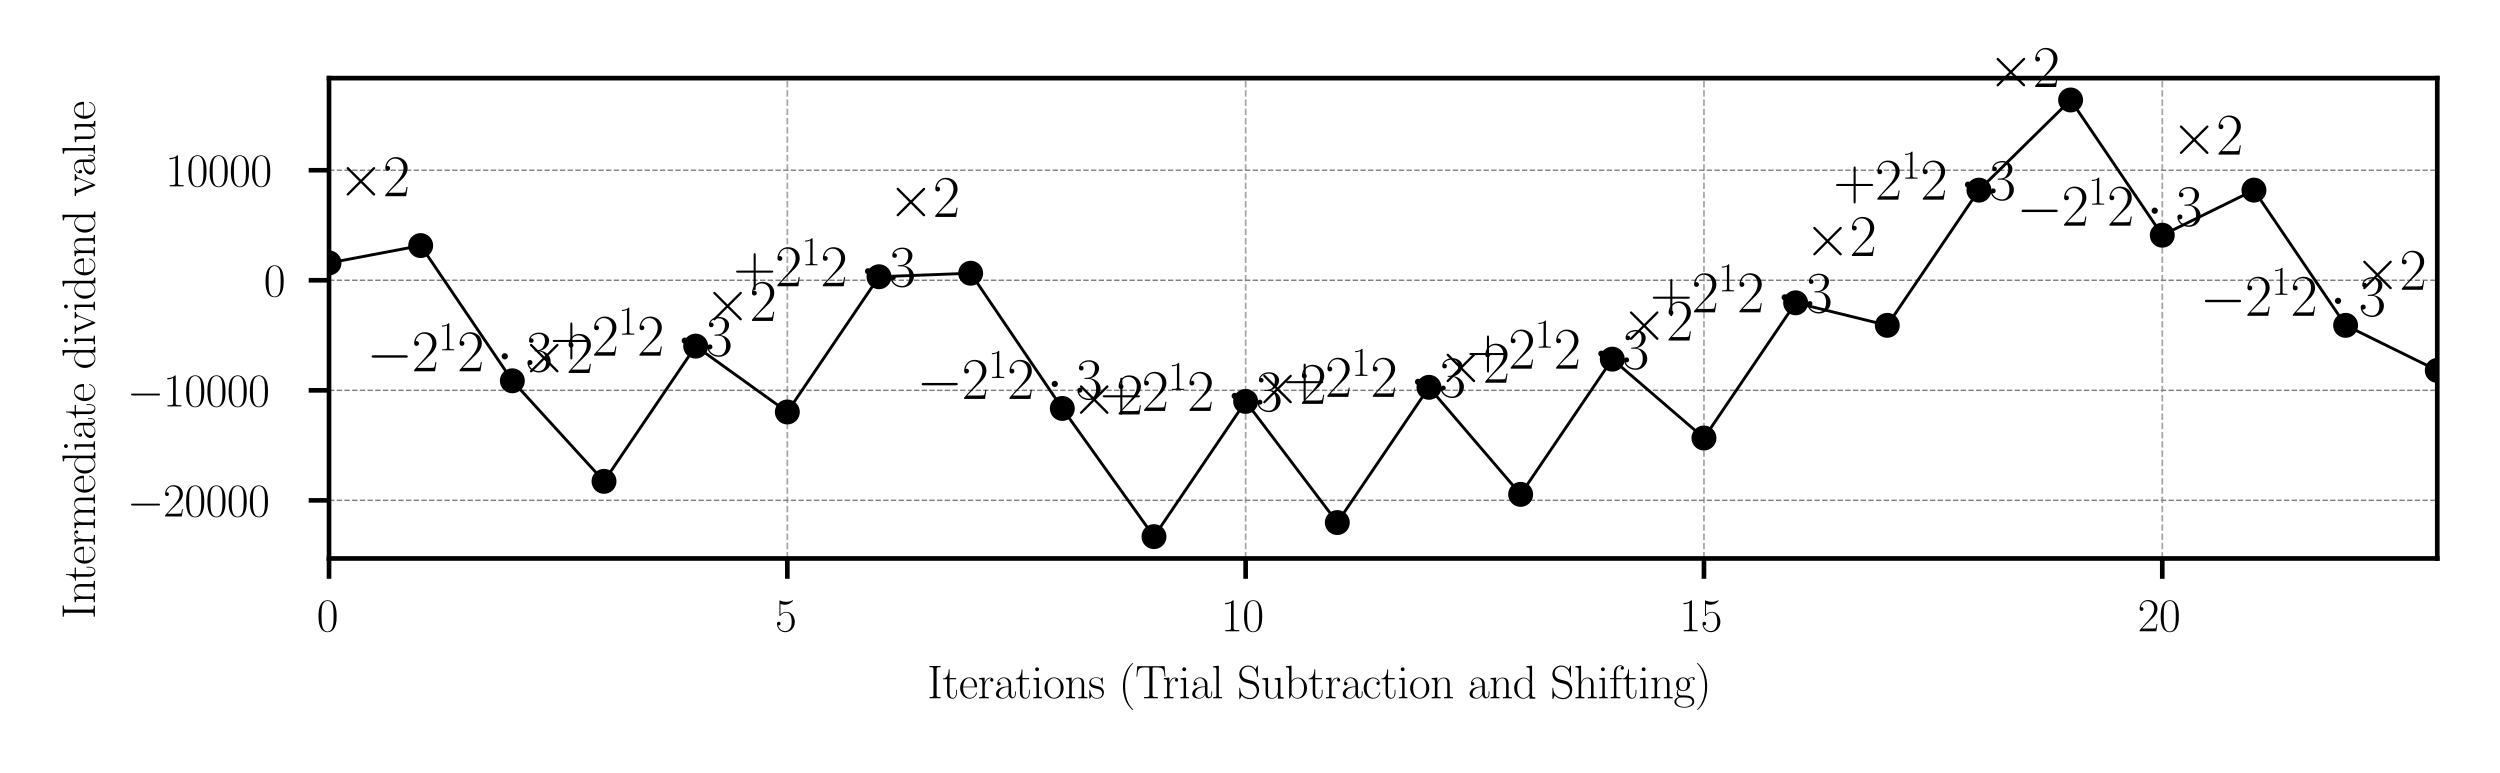 <?xml version="1.0" encoding="utf-8" standalone="no"?>
<!DOCTYPE svg PUBLIC "-//W3C//DTD SVG 1.1//EN"
  "http://www.w3.org/Graphics/SVG/1.1/DTD/svg11.dtd">
<svg xmlns:xlink="http://www.w3.org/1999/xlink" width="430.386pt" height="132.997pt" viewBox="0 0 430.386 132.997" xmlns="http://www.w3.org/2000/svg" version="1.1">
 <defs>
  <style type="text/css">*{stroke-linejoin: round; stroke-linecap: butt}</style>
 </defs>
 <g id="figure_1">
  <g id="patch_1">
   <path d="M 0 132.997 
L 430.386 132.997 
L 430.386 0 
L 0 0 
z
" style="fill: #ffffff"/>
  </g>
  <g id="axes_1">
   <g id="patch_2">
    <path d="M 56.642 96.142 
L 419.586 96.142 
L 419.586 13.454 
L 56.642 13.454 
z
" style="fill: #ffffff"/>
   </g>
   <g id="matplotlib.axis_1">
    <g id="xtick_1">
     <g id="line2d_1">
      <path d="M 56.642 96.142 
L 56.642 13.454 
" clip-path="url(#p9c5fdd9221)" style="fill: none; stroke-dasharray: 1.11,0.48; stroke-dashoffset: 0; stroke: #a5a5a5; stroke-width: 0.3"/>
     </g>
     <g id="line2d_2">
      <defs>
       <path id="m833bd21864" d="M 0 0 
L 0 3.5 
" style="stroke: #000000; stroke-width: 0.8"/>
      </defs>
      <g>
       <use xlink:href="#m833bd21864" x="56.642" y="96.142" style="stroke: #000000; stroke-width: 0.8"/>
      </g>
     </g>
     <g id="text_1">
      <!-- $\mathdefault{0}$ -->
      <g transform="translate(54.525 108.677) scale(0.08 -0.08)">
       <defs>
        <path id="CMR17-30" d="M 2688 2025 
C 2688 2416 2682 3080 2413 3591 
C 2176 4039 1798 4198 1466 4198 
C 1158 4198 768 4058 525 3597 
C 269 3118 243 2524 243 2025 
C 243 1661 250 1106 448 619 
C 723 -39 1216 -128 1466 -128 
C 1760 -128 2208 -7 2470 600 
C 2662 1042 2688 1559 2688 2025 
z
M 1466 -26 
C 1056 -26 813 325 723 812 
C 653 1188 653 1738 653 2096 
C 653 2588 653 2997 736 3387 
C 858 3929 1216 4096 1466 4096 
C 1728 4096 2067 3923 2189 3400 
C 2272 3036 2278 2607 2278 2096 
C 2278 1680 2278 1169 2202 792 
C 2067 95 1690 -26 1466 -26 
z
" transform="scale(0.016)"/>
       </defs>
       <use xlink:href="#CMR17-30" transform="scale(0.996)"/>
      </g>
     </g>
    </g>
    <g id="xtick_2">
     <g id="line2d_3">
      <path d="M 135.543 96.142 
L 135.543 13.454 
" clip-path="url(#p9c5fdd9221)" style="fill: none; stroke-dasharray: 1.11,0.48; stroke-dashoffset: 0; stroke: #a5a5a5; stroke-width: 0.3"/>
     </g>
     <g id="line2d_4">
      <g>
       <use xlink:href="#m833bd21864" x="135.543" y="96.142" style="stroke: #000000; stroke-width: 0.8"/>
      </g>
     </g>
     <g id="text_2">
      <!-- $\mathdefault{5}$ -->
      <g transform="translate(133.426 108.677) scale(0.08 -0.08)">
       <defs>
        <path id="CMR17-35" d="M 730 3692 
C 794 3666 1056 3584 1325 3584 
C 1920 3584 2246 3911 2432 4100 
C 2432 4157 2432 4192 2394 4192 
C 2387 4192 2374 4192 2323 4163 
C 2099 4058 1837 3973 1517 3973 
C 1325 3973 1037 3999 723 4139 
C 653 4171 640 4171 634 4171 
C 602 4171 595 4164 595 4037 
L 595 2203 
C 595 2089 595 2057 659 2057 
C 691 2057 704 2070 736 2114 
C 941 2401 1222 2522 1542 2522 
C 1766 2522 2246 2382 2246 1289 
C 2246 1085 2246 715 2054 421 
C 1894 159 1645 25 1370 25 
C 947 25 518 320 403 814 
C 429 807 480 795 506 795 
C 589 795 749 840 749 1038 
C 749 1210 627 1280 506 1280 
C 358 1280 262 1190 262 1011 
C 262 454 704 -128 1382 -128 
C 2042 -128 2669 440 2669 1264 
C 2669 2030 2170 2624 1549 2624 
C 1222 2624 947 2503 730 2274 
L 730 3692 
z
" transform="scale(0.016)"/>
       </defs>
       <use xlink:href="#CMR17-35" transform="scale(0.996)"/>
      </g>
     </g>
    </g>
    <g id="xtick_3">
     <g id="line2d_5">
      <path d="M 214.444 96.142 
L 214.444 13.454 
" clip-path="url(#p9c5fdd9221)" style="fill: none; stroke-dasharray: 1.11,0.48; stroke-dashoffset: 0; stroke: #a5a5a5; stroke-width: 0.3"/>
     </g>
     <g id="line2d_6">
      <g>
       <use xlink:href="#m833bd21864" x="214.444" y="96.142" style="stroke: #000000; stroke-width: 0.8"/>
      </g>
     </g>
     <g id="text_3">
      <!-- $\mathdefault{10}$ -->
      <g transform="translate(210.21 108.677) scale(0.08 -0.08)">
       <defs>
        <path id="CMR17-31" d="M 1702 4058 
C 1702 4192 1696 4192 1606 4192 
C 1357 3916 979 3827 621 3827 
C 602 3827 570 3827 563 3808 
C 557 3795 557 3782 557 3648 
C 755 3648 1088 3686 1344 3839 
L 1344 461 
C 1344 236 1331 160 781 160 
L 589 160 
L 589 0 
C 896 0 1216 0 1523 0 
C 1830 0 2150 0 2458 0 
L 2458 160 
L 2266 160 
C 1715 160 1702 230 1702 458 
L 1702 4058 
z
" transform="scale(0.016)"/>
       </defs>
       <use xlink:href="#CMR17-31" transform="scale(0.996)"/>
       <use xlink:href="#CMR17-30" transform="translate(45.69 0) scale(0.996)"/>
      </g>
     </g>
    </g>
    <g id="xtick_4">
     <g id="line2d_7">
      <path d="M 293.345 96.142 
L 293.345 13.454 
" clip-path="url(#p9c5fdd9221)" style="fill: none; stroke-dasharray: 1.11,0.48; stroke-dashoffset: 0; stroke: #a5a5a5; stroke-width: 0.3"/>
     </g>
     <g id="line2d_8">
      <g>
       <use xlink:href="#m833bd21864" x="293.345" y="96.142" style="stroke: #000000; stroke-width: 0.8"/>
      </g>
     </g>
     <g id="text_4">
      <!-- $\mathdefault{15}$ -->
      <g transform="translate(289.11 108.677) scale(0.08 -0.08)">
       <use xlink:href="#CMR17-31" transform="scale(0.996)"/>
       <use xlink:href="#CMR17-35" transform="translate(45.69 0) scale(0.996)"/>
      </g>
     </g>
    </g>
    <g id="xtick_5">
     <g id="line2d_9">
      <path d="M 372.246 96.142 
L 372.246 13.454 
" clip-path="url(#p9c5fdd9221)" style="fill: none; stroke-dasharray: 1.11,0.48; stroke-dashoffset: 0; stroke: #a5a5a5; stroke-width: 0.3"/>
     </g>
     <g id="line2d_10">
      <g>
       <use xlink:href="#m833bd21864" x="372.246" y="96.142" style="stroke: #000000; stroke-width: 0.8"/>
      </g>
     </g>
     <g id="text_5">
      <!-- $\mathdefault{20}$ -->
      <g transform="translate(368.011 108.677) scale(0.08 -0.08)">
       <defs>
        <path id="CMR17-32" d="M 2669 989 
L 2554 989 
C 2490 536 2438 459 2413 420 
C 2381 369 1920 369 1830 369 
L 602 369 
C 832 619 1280 1072 1824 1597 
C 2214 1967 2669 2402 2669 3035 
C 2669 3790 2067 4224 1395 4224 
C 691 4224 262 3604 262 3030 
C 262 2780 448 2748 525 2748 
C 589 2748 781 2787 781 3010 
C 781 3207 614 3264 525 3264 
C 486 3264 448 3258 422 3245 
C 544 3790 915 4058 1306 4058 
C 1862 4058 2227 3617 2227 3035 
C 2227 2479 1901 2000 1536 1584 
L 262 146 
L 262 0 
L 2515 0 
L 2669 989 
z
" transform="scale(0.016)"/>
       </defs>
       <use xlink:href="#CMR17-32" transform="scale(0.996)"/>
       <use xlink:href="#CMR17-30" transform="translate(45.69 0) scale(0.996)"/>
      </g>
     </g>
    </g>
    <g id="text_6">
     <!-- Iterations (Trial Subtraction and Shifting) -->
     <g transform="translate(159.634 120.204) scale(0.08 -0.08)">
      <defs>
       <path id="CMR17-49" d="M 1261 3905 
C 1261 4192 1338 4192 1798 4192 
L 1798 4352 
C 1594 4352 1267 4352 1050 4352 
C 832 4352 506 4352 301 4352 
L 301 4192 
C 762 4192 838 4192 838 3905 
L 838 447 
C 838 160 762 160 301 160 
L 301 0 
C 506 0 832 0 1050 0 
C 1267 0 1594 0 1798 0 
L 1798 160 
C 1338 160 1261 160 1261 447 
L 1261 3905 
z
" transform="scale(0.016)"/>
       <path id="CMR17-74" d="M 966 2560 
L 1862 2560 
L 1862 2725 
L 966 2725 
L 966 3904 
L 851 3904 
C 838 3245 614 2668 70 2668 
L 70 2560 
L 627 2560 
L 627 771 
C 627 650 627 -64 1370 -64 
C 1747 -64 1965 306 1965 777 
L 1965 1140 
L 1850 1140 
L 1850 783 
C 1850 344 1677 51 1408 51 
C 1222 51 966 178 966 758 
L 966 2560 
z
" transform="scale(0.016)"/>
       <path id="CMR17-65" d="M 2438 1472 
C 2464 1498 2464 1511 2464 1576 
C 2464 2238 2118 2816 1389 2816 
C 710 2816 173 2169 173 1383 
C 173 551 781 -64 1459 -64 
C 2176 -64 2458 607 2458 740 
C 2458 784 2419 784 2406 784 
C 2362 784 2355 771 2330 696 
C 2189 265 1837 51 1504 51 
C 1229 51 954 203 781 480 
C 582 803 582 1176 582 1472 
L 2438 1472 
z
M 589 1568 
C 634 2505 1126 2714 1382 2714 
C 1818 2714 2112 2297 2118 1568 
L 589 1568 
z
" transform="scale(0.016)"/>
       <path id="CMR17-72" d="M 960 1497 
C 960 2112 1222 2688 1702 2688 
C 1747 2688 1792 2682 1837 2662 
C 1837 2662 1696 2617 1696 2452 
C 1696 2298 1818 2234 1914 2234 
C 1990 2234 2131 2279 2131 2458 
C 2131 2663 1926 2790 1709 2790 
C 1222 2790 1011 2317 947 2093 
L 941 2093 
L 941 2790 
L 198 2720 
L 198 2554 
C 576 2554 634 2515 634 2208 
L 634 428 
C 634 184 608 153 198 153 
L 198 -13 
C 352 0 646 0 813 0 
C 998 0 1325 0 1498 -13 
L 1498 153 
C 1037 153 960 153 960 440 
L 960 1497 
z
" transform="scale(0.016)"/>
       <path id="CMR17-61" d="M 2304 1653 
C 2304 2072 2304 2294 2035 2543 
C 1798 2752 1523 2816 1306 2816 
C 800 2816 435 2407 435 1971 
C 435 1728 627 1728 666 1728 
C 749 1728 896 1778 896 1954 
C 896 2112 774 2181 666 2181 
C 640 2181 608 2174 589 2168 
C 723 2592 1069 2714 1293 2714 
C 1613 2714 1965 2429 1965 1885 
L 1965 1600 
C 1587 1600 1133 1549 774 1357 
C 371 1133 256 813 256 570 
C 256 77 832 -64 1171 -64 
C 1523 -64 1850 139 1990 511 
C 2003 233 2182 -18 2464 -18 
C 2598 -18 2938 70 2938 567 
L 2938 920 
L 2822 920 
L 2822 562 
C 2822 178 2650 128 2566 128 
C 2304 128 2304 458 2304 738 
L 2304 1653 
z
M 1965 870 
C 1965 317 1568 38 1216 38 
C 896 38 646 275 646 570 
C 646 761 730 1100 1101 1305 
C 1408 1478 1760 1504 1965 1504 
L 1965 870 
z
" transform="scale(0.016)"/>
       <path id="CMR17-69" d="M 992 3909 
C 992 4049 877 4170 730 4170 
C 589 4170 467 4056 467 3909 
C 467 3769 582 3648 730 3648 
C 870 3648 992 3763 992 3909 
z
M 243 2706 
L 243 2541 
C 602 2541 653 2502 653 2197 
L 653 427 
C 653 184 627 153 218 153 
L 218 -13 
C 371 0 646 0 806 0 
C 960 0 1222 0 1370 -13 
L 1370 153 
C 992 153 979 191 979 420 
L 979 2776 
L 243 2706 
z
" transform="scale(0.016)"/>
       <path id="CMR17-6f" d="M 2758 1356 
C 2758 2176 2163 2816 1466 2816 
C 768 2816 173 2176 173 1356 
C 173 551 768 -64 1466 -64 
C 2163 -64 2758 551 2758 1356 
z
M 1466 51 
C 1165 51 909 230 762 480 
C 602 767 582 1126 582 1408 
C 582 1677 595 2010 762 2298 
C 890 2509 1139 2714 1466 2714 
C 1754 2714 1997 2554 2150 2330 
C 2349 2029 2349 1607 2349 1408 
C 2349 1158 2336 775 2163 467 
C 1984 173 1709 51 1466 51 
z
" transform="scale(0.016)"/>
       <path id="CMR17-6e" d="M 2656 1933 
C 2656 2259 2592 2790 1837 2790 
C 1331 2790 1069 2400 973 2144 
L 966 2144 
L 966 2790 
L 211 2720 
L 211 2554 
C 589 2554 646 2515 646 2208 
L 646 428 
C 646 184 621 153 211 153 
L 211 -13 
C 365 0 646 0 813 0 
C 979 0 1267 0 1421 -13 
L 1421 153 
C 1011 153 986 178 986 428 
L 986 1658 
C 986 2247 1344 2688 1792 2688 
C 2266 2688 2317 2266 2317 1958 
L 2317 428 
C 2317 184 2291 153 1882 153 
L 1882 -13 
C 2035 0 2317 0 2483 0 
C 2650 0 2938 0 3091 -13 
L 3091 153 
C 2682 153 2656 178 2656 428 
L 2656 1933 
z
" transform="scale(0.016)"/>
       <path id="CMR17-73" d="M 1978 2697 
C 1978 2813 1971 2819 1933 2819 
C 1907 2819 1901 2813 1824 2717 
C 1805 2691 1747 2626 1728 2601 
C 1523 2819 1235 2819 1126 2819 
C 416 2819 160 2447 160 2076 
C 160 1498 813 1365 998 1325 
C 1402 1243 1542 1217 1677 1101 
C 1760 1025 1901 884 1901 654 
C 1901 384 1747 38 1158 38 
C 602 38 403 460 288 1021 
C 269 1110 269 1117 218 1117 
C 166 1117 160 1110 160 983 
L 160 63 
C 160 -51 166 -58 205 -58 
C 237 -58 243 -51 275 0 
C 314 57 410 211 448 276 
C 576 103 800 -64 1158 -64 
C 1792 -64 2131 283 2131 784 
C 2131 1112 1958 1285 1875 1362 
C 1683 1561 1459 1606 1190 1657 
C 838 1735 390 1825 390 2217 
C 390 2383 480 2737 1126 2737 
C 1811 2737 1850 2094 1862 1888 
C 1869 1856 1901 1849 1920 1849 
C 1978 1849 1978 1869 1978 1978 
L 1978 2697 
z
" transform="scale(0.016)"/>
       <path id="CMR17-28" d="M 1958 -1561 
C 1958 -1555 1958 -1542 1939 -1523 
C 1645 -1224 858 -407 858 1581 
C 858 3569 1632 4379 1946 4697 
C 1946 4704 1958 4717 1958 4736 
C 1958 4755 1939 4768 1914 4768 
C 1843 4768 1299 4296 986 3594 
C 666 2887 576 2199 576 1588 
C 576 1128 621 351 1005 -471 
C 1312 -1135 1837 -1600 1914 -1600 
C 1946 -1600 1958 -1587 1958 -1561 
z
" transform="scale(0.016)"/>
       <path id="CMR17-54" d="M 3981 4326 
L 288 4326 
L 179 2918 
L 294 2918 
C 378 3976 467 4160 1453 4160 
C 1568 4160 1754 4160 1805 4154 
C 1926 4135 1926 4058 1926 3912 
L 1926 459 
C 1926 230 1907 160 1376 160 
L 1197 160 
L 1197 0 
C 1504 0 1824 0 2138 0 
C 2451 0 2771 0 3078 0 
L 3078 160 
L 2899 160 
C 2368 160 2349 230 2349 459 
L 2349 3912 
C 2349 4052 2349 4129 2464 4154 
C 2515 4160 2701 4160 2816 4160 
C 3795 4160 3891 3976 3974 2918 
L 4090 2918 
L 3981 4326 
z
" transform="scale(0.016)"/>
       <path id="CMR17-6c" d="M 979 4396 
L 218 4326 
L 218 4160 
C 595 4160 653 4122 653 3817 
L 653 426 
C 653 184 627 153 218 153 
L 218 -13 
C 371 0 653 0 813 0 
C 979 0 1261 0 1414 -13 
L 1414 153 
C 1005 153 979 178 979 426 
L 979 4396 
z
" transform="scale(0.016)"/>
       <path id="CMR17-53" d="M 2803 4290 
C 2803 4404 2797 4411 2758 4411 
C 2720 4411 2707 4385 2682 4328 
L 2490 3907 
C 2246 4257 1875 4416 1472 4416 
C 819 4416 294 3901 294 3253 
C 294 3056 339 2776 557 2510 
C 794 2218 1018 2167 1530 2033 
C 1722 1982 2042 1899 2106 1874 
C 2470 1722 2662 1341 2662 985 
C 2662 527 2336 38 1779 38 
C 1094 38 454 419 410 1311 
C 403 1413 397 1419 352 1419 
C 301 1419 294 1413 294 1285 
L 294 -1 
C 294 -115 301 -122 339 -122 
C 384 -122 397 -90 486 108 
C 493 127 493 140 614 381 
C 934 -39 1472 -128 1779 -128 
C 2477 -128 2970 451 2970 1124 
C 2970 1454 2848 1708 2778 1823 
C 2509 2230 2221 2306 1914 2382 
C 1869 2402 1856 2402 1498 2490 
C 1152 2579 1005 2624 845 2796 
C 666 2992 602 3196 602 3399 
C 602 3812 934 4263 1478 4263 
C 2157 4263 2579 3786 2675 2993 
C 2694 2878 2701 2872 2746 2872 
C 2803 2872 2803 2891 2803 2999 
L 2803 4290 
z
" transform="scale(0.016)"/>
       <path id="CMR17-75" d="M 1882 2693 
L 1882 2528 
C 2259 2528 2317 2489 2317 2186 
L 2317 1032 
C 2317 500 2029 38 1555 38 
C 1030 38 986 348 986 678 
L 986 2763 
L 211 2693 
L 211 2528 
C 467 2528 640 2528 646 2274 
L 646 1058 
C 646 633 646 361 813 183 
C 896 101 1056 -64 1517 -64 
C 2061 -64 2272 377 2323 506 
L 2330 506 
L 2330 -63 
L 3091 -63 
L 3091 128 
C 2714 128 2656 166 2656 473 
L 2656 2763 
L 1882 2693 
z
" transform="scale(0.016)"/>
       <path id="CMR17-62" d="M 960 4396 
L 198 4326 
L 198 4160 
C 576 4160 634 4122 634 3817 
L 634 -13 
L 749 -13 
L 934 441 
C 1120 141 1395 -64 1766 -64 
C 2406 -64 3053 500 3053 1370 
C 3053 2188 2477 2790 1830 2790 
C 1434 2790 1152 2579 960 2330 
L 960 4396 
z
M 973 2004 
C 973 2118 973 2138 1062 2272 
C 1312 2657 1670 2688 1792 2688 
C 1984 2688 2643 2585 2643 1376 
C 2643 108 1888 38 1734 38 
C 1536 38 1248 114 1043 486 
C 973 608 973 621 973 735 
L 973 2004 
z
" transform="scale(0.016)"/>
       <path id="CMR17-63" d="M 2234 2240 
C 2112 2240 1933 2240 1933 2017 
C 1933 1838 2080 1787 2163 1787 
C 2208 1787 2394 1807 2394 2024 
C 2394 2467 1958 2803 1466 2803 
C 787 2803 211 2178 211 1363 
C 211 516 813 -64 1466 -64 
C 2259 -64 2458 677 2458 748 
C 2458 774 2451 793 2406 793 
C 2362 793 2355 787 2330 703 
C 2163 180 1798 51 1523 51 
C 1114 51 621 427 621 1369 
C 621 2338 1094 2688 1472 2688 
C 1722 2688 2093 2573 2234 2240 
z
" transform="scale(0.016)"/>
       <path id="CMR17-64" d="M 1869 4326 
L 1869 4160 
C 2246 4160 2304 4122 2304 3820 
L 2304 2345 
C 2278 2377 2016 2790 1498 2790 
C 845 2790 211 2208 211 1364 
C 211 525 806 -64 1434 -64 
C 1978 -64 2259 337 2291 380 
L 2291 -63 
L 3066 -63 
L 3066 128 
C 2688 128 2630 166 2630 473 
L 2630 4396 
L 1869 4326 
z
M 2291 755 
C 2291 563 2176 390 2029 262 
C 1811 70 1594 38 1472 38 
C 1286 38 621 134 621 1356 
C 621 2612 1363 2688 1530 2688 
C 1824 2688 2061 2522 2208 2291 
C 2291 2157 2291 2138 2291 2023 
L 2291 755 
z
" transform="scale(0.016)"/>
       <path id="CMR17-68" d="M 2656 1933 
C 2656 2259 2592 2790 1837 2790 
C 1312 2790 1056 2368 979 2157 
L 973 2157 
L 973 4396 
L 211 4326 
L 211 4160 
C 589 4160 646 4122 646 3817 
L 646 426 
C 646 184 621 153 211 153 
L 211 -13 
C 365 0 646 0 813 0 
C 979 0 1267 0 1421 -13 
L 1421 153 
C 1011 153 986 178 986 428 
L 986 1658 
C 986 2247 1344 2688 1792 2688 
C 2266 2688 2317 2266 2317 1958 
L 2317 428 
C 2317 184 2291 153 1882 153 
L 1882 -13 
C 2035 0 2317 0 2483 0 
C 2650 0 2938 0 3091 -13 
L 3091 153 
C 2682 153 2656 178 2656 428 
L 2656 1933 
z
" transform="scale(0.016)"/>
       <path id="CMR17-66" d="M 979 2560 
L 1709 2560 
L 1709 2725 
L 966 2725 
L 966 3494 
C 966 4022 1235 4352 1510 4352 
C 1594 4352 1690 4327 1754 4282 
C 1702 4269 1568 4225 1568 4067 
C 1568 3901 1696 3850 1786 3850 
C 1875 3850 2003 3901 2003 4067 
C 2003 4308 1773 4454 1517 4454 
C 1152 4454 653 4156 653 3481 
L 653 2725 
L 141 2725 
L 141 2560 
L 653 2560 
L 653 427 
C 653 184 627 153 218 153 
L 218 -13 
C 371 0 666 0 832 0 
C 1018 0 1344 0 1517 -13 
L 1517 153 
C 1056 153 979 153 979 439 
L 979 2560 
z
" transform="scale(0.016)"/>
       <path id="CMR17-67" d="M 710 1164 
C 832 1068 1043 960 1299 960 
C 1805 960 2240 1357 2240 1888 
C 2240 2054 2189 2310 1997 2509 
C 2176 2692 2438 2752 2586 2752 
C 2611 2752 2650 2752 2682 2734 
C 2656 2728 2598 2703 2598 2605 
C 2598 2527 2656 2471 2739 2471 
C 2835 2471 2886 2533 2886 2614 
C 2886 2731 2790 2854 2586 2854 
C 2330 2854 2106 2738 1926 2580 
C 1734 2753 1504 2816 1299 2816 
C 794 2816 358 2419 358 1888 
C 358 1522 570 1292 634 1228 
C 442 1004 442 743 442 711 
C 442 545 506 302 723 168 
C 390 85 128 -169 128 -486 
C 128 -943 736 -1280 1466 -1280 
C 2170 -1280 2803 -956 2803 -479 
C 2803 384 1856 384 1363 384 
C 1216 384 954 384 922 391 
C 723 423 589 602 589 826 
C 589 883 589 1024 710 1164 
z
M 1299 1068 
C 736 1068 736 1760 736 1889 
C 736 2016 736 2708 1299 2708 
C 1862 2708 1862 2016 1862 1889 
C 1862 1760 1862 1068 1299 1068 
z
M 1466 -1171 
C 826 -1171 384 -835 384 -486 
C 384 -289 493 -105 634 -4 
C 794 104 858 104 1293 104 
C 1818 104 2547 104 2547 -486 
C 2547 -835 2106 -1171 1466 -1171 
z
" transform="scale(0.016)"/>
       <path id="CMR17-29" d="M 1683 1581 
C 1683 2040 1638 2817 1254 3639 
C 947 4303 422 4768 346 4768 
C 326 4768 301 4761 301 4729 
C 301 4717 307 4710 314 4697 
C 621 4378 1402 3568 1402 1584 
C 1402 -407 627 -1217 314 -1537 
C 307 -1549 301 -1556 301 -1568 
C 301 -1600 326 -1600 346 -1600 
C 416 -1600 960 -1128 1274 -426 
C 1594 281 1683 969 1683 1581 
z
" transform="scale(0.016)"/>
      </defs>
      <use xlink:href="#CMR17-49" transform="scale(0.996)"/>
      <use xlink:href="#CMR17-74" transform="translate(32.638 0) scale(0.996)"/>
      <use xlink:href="#CMR17-65" transform="translate(67.919 0) scale(0.996)"/>
      <use xlink:href="#CMR17-72" transform="translate(108.405 0) scale(0.996)"/>
      <use xlink:href="#CMR17-61" transform="translate(143.686 0) scale(0.996)"/>
      <use xlink:href="#CMR17-74" transform="translate(189.376 0) scale(0.996)"/>
      <use xlink:href="#CMR17-69" transform="translate(224.657 0) scale(0.996)"/>
      <use xlink:href="#CMR17-6f" transform="translate(249.528 0) scale(0.996)"/>
      <use xlink:href="#CMR17-6e" transform="translate(295.218 0) scale(0.996)"/>
      <use xlink:href="#CMR17-73" transform="translate(346.114 0) scale(0.996)"/>
      <use xlink:href="#CMR17-28" transform="translate(411.991 0) scale(0.996)"/>
      <use xlink:href="#CMR17-54" transform="translate(447.272 0) scale(0.996)"/>
      <use xlink:href="#CMR17-72" transform="translate(505.974 0) scale(0.996)"/>
      <use xlink:href="#CMR17-69" transform="translate(541.255 0) scale(0.996)"/>
      <use xlink:href="#CMR17-61" transform="translate(566.126 0) scale(0.996)"/>
      <use xlink:href="#CMR17-6c" transform="translate(611.817 0) scale(0.996)"/>
      <use xlink:href="#CMR17-53" transform="translate(666.764 0) scale(0.996)"/>
      <use xlink:href="#CMR17-75" transform="translate(717.659 0) scale(0.996)"/>
      <use xlink:href="#CMR17-62" transform="translate(768.555 0) scale(0.996)"/>
      <use xlink:href="#CMR17-74" transform="translate(819.45 0) scale(0.996)"/>
      <use xlink:href="#CMR17-72" transform="translate(854.731 0) scale(0.996)"/>
      <use xlink:href="#CMR17-61" transform="translate(890.011 0) scale(0.996)"/>
      <use xlink:href="#CMR17-63" transform="translate(935.702 0) scale(0.996)"/>
      <use xlink:href="#CMR17-74" transform="translate(976.188 0) scale(0.996)"/>
      <use xlink:href="#CMR17-69" transform="translate(1011.468 0) scale(0.996)"/>
      <use xlink:href="#CMR17-6f" transform="translate(1036.339 0) scale(0.996)"/>
      <use xlink:href="#CMR17-6e" transform="translate(1082.03 0) scale(0.996)"/>
      <use xlink:href="#CMR17-61" transform="translate(1163.001 0) scale(0.996)"/>
      <use xlink:href="#CMR17-6e" transform="translate(1208.692 0) scale(0.996)"/>
      <use xlink:href="#CMR17-64" transform="translate(1259.587 0) scale(0.996)"/>
      <use xlink:href="#CMR17-53" transform="translate(1340.558 0) scale(0.996)"/>
      <use xlink:href="#CMR17-68" transform="translate(1391.454 0) scale(0.996)"/>
      <use xlink:href="#CMR17-69" transform="translate(1442.349 0) scale(0.996)"/>
      <use xlink:href="#CMR17-66" transform="translate(1467.22 0) scale(0.996)"/>
      <use xlink:href="#CMR17-74" transform="translate(1494.694 0) scale(0.996)"/>
      <use xlink:href="#CMR17-69" transform="translate(1529.974 0) scale(0.996)"/>
      <use xlink:href="#CMR17-6e" transform="translate(1554.846 0) scale(0.996)"/>
      <use xlink:href="#CMR17-67" transform="translate(1605.741 0) scale(0.996)"/>
      <use xlink:href="#CMR17-29" transform="translate(1651.431 0) scale(0.996)"/>
     </g>
    </g>
   </g>
   <g id="matplotlib.axis_2">
    <g id="ytick_1">
     <g id="line2d_11">
      <path d="M 56.642 86.139 
L 419.586 86.139 
" clip-path="url(#p9c5fdd9221)" style="fill: none; stroke-dasharray: 0.925,0.4; stroke-dashoffset: 0; stroke: #808080; stroke-width: 0.25"/>
     </g>
     <g id="line2d_12">
      <defs>
       <path id="mb6a073eeb0" d="M 0 0 
L -3.5 0 
" style="stroke: #000000; stroke-width: 0.8"/>
      </defs>
      <g>
       <use xlink:href="#mb6a073eeb0" x="56.642" y="86.139" style="stroke: #000000; stroke-width: 0.8"/>
      </g>
     </g>
     <g id="text_7">
      <!-- $\mathdefault{−20000}$ -->
      <g transform="translate(21.885 88.907) scale(0.08 -0.08)">
       <defs>
        <path id="CMSY10-0" d="M 4218 1472 
C 4326 1472 4442 1472 4442 1600 
C 4442 1728 4326 1728 4218 1728 
L 755 1728 
C 646 1728 531 1728 531 1600 
C 531 1472 646 1472 755 1472 
L 4218 1472 
z
" transform="scale(0.016)"/>
       </defs>
       <use xlink:href="#CMSY10-0" transform="scale(0.996)"/>
       <use xlink:href="#CMR17-32" transform="translate(77.487 0) scale(0.996)"/>
       <use xlink:href="#CMR17-30" transform="translate(123.178 0) scale(0.996)"/>
       <use xlink:href="#CMR17-30" transform="translate(168.868 0) scale(0.996)"/>
       <use xlink:href="#CMR17-30" transform="translate(214.559 0) scale(0.996)"/>
       <use xlink:href="#CMR17-30" transform="translate(260.249 0) scale(0.996)"/>
      </g>
     </g>
    </g>
    <g id="ytick_2">
     <g id="line2d_13">
      <path d="M 56.642 67.195 
L 419.586 67.195 
" clip-path="url(#p9c5fdd9221)" style="fill: none; stroke-dasharray: 0.925,0.4; stroke-dashoffset: 0; stroke: #808080; stroke-width: 0.25"/>
     </g>
     <g id="line2d_14">
      <g>
       <use xlink:href="#mb6a073eeb0" x="56.642" y="67.195" style="stroke: #000000; stroke-width: 0.8"/>
      </g>
     </g>
     <g id="text_8">
      <!-- $\mathdefault{−10000}$ -->
      <g transform="translate(21.885 69.962) scale(0.08 -0.08)">
       <use xlink:href="#CMSY10-0" transform="scale(0.996)"/>
       <use xlink:href="#CMR17-31" transform="translate(77.487 0) scale(0.996)"/>
       <use xlink:href="#CMR17-30" transform="translate(123.178 0) scale(0.996)"/>
       <use xlink:href="#CMR17-30" transform="translate(168.868 0) scale(0.996)"/>
       <use xlink:href="#CMR17-30" transform="translate(214.559 0) scale(0.996)"/>
       <use xlink:href="#CMR17-30" transform="translate(260.249 0) scale(0.996)"/>
      </g>
     </g>
    </g>
    <g id="ytick_3">
     <g id="line2d_15">
      <path d="M 56.642 48.251 
L 419.586 48.251 
" clip-path="url(#p9c5fdd9221)" style="fill: none; stroke-dasharray: 0.925,0.4; stroke-dashoffset: 0; stroke: #808080; stroke-width: 0.25"/>
     </g>
     <g id="line2d_16">
      <g>
       <use xlink:href="#mb6a073eeb0" x="56.642" y="48.251" style="stroke: #000000; stroke-width: 0.8"/>
      </g>
     </g>
     <g id="text_9">
      <!-- $\mathdefault{0}$ -->
      <g transform="translate(45.408 51.018) scale(0.08 -0.08)">
       <use xlink:href="#CMR17-30" transform="scale(0.996)"/>
      </g>
     </g>
    </g>
    <g id="ytick_4">
     <g id="line2d_17">
      <path d="M 56.642 29.306 
L 419.586 29.306 
" clip-path="url(#p9c5fdd9221)" style="fill: none; stroke-dasharray: 0.925,0.4; stroke-dashoffset: 0; stroke: #808080; stroke-width: 0.25"/>
     </g>
     <g id="line2d_18">
      <g>
       <use xlink:href="#mb6a073eeb0" x="56.642" y="29.306" style="stroke: #000000; stroke-width: 0.8"/>
      </g>
     </g>
     <g id="text_10">
      <!-- $\mathdefault{10000}$ -->
      <g transform="translate(28.471 32.074) scale(0.08 -0.08)">
       <use xlink:href="#CMR17-31" transform="scale(0.996)"/>
       <use xlink:href="#CMR17-30" transform="translate(45.69 0) scale(0.996)"/>
       <use xlink:href="#CMR17-30" transform="translate(91.381 0) scale(0.996)"/>
       <use xlink:href="#CMR17-30" transform="translate(137.071 0) scale(0.996)"/>
       <use xlink:href="#CMR17-30" transform="translate(182.762 0) scale(0.996)"/>
      </g>
     </g>
    </g>
    <g id="text_11">
     <!-- Intermediate dividend value -->
     <g transform="translate(16.335 106.548) rotate(-90) scale(0.08 -0.08)">
      <defs>
       <path id="CMR17-6d" d="M 4326 1933 
C 4326 2252 4269 2790 3507 2790 
C 3072 2790 2771 2496 2656 2151 
L 2650 2151 
C 2573 2676 2195 2790 1837 2790 
C 1331 2790 1069 2400 973 2144 
L 966 2144 
L 966 2790 
L 211 2720 
L 211 2554 
C 589 2554 646 2515 646 2208 
L 646 428 
C 646 184 621 153 211 153 
L 211 -13 
C 365 0 646 0 813 0 
C 979 0 1267 0 1421 -13 
L 1421 153 
C 1011 153 986 178 986 428 
L 986 1658 
C 986 2247 1344 2688 1792 2688 
C 2266 2688 2317 2266 2317 1958 
L 2317 428 
C 2317 184 2291 153 1882 153 
L 1882 -13 
C 2035 0 2317 0 2483 0 
C 2650 0 2938 0 3091 -13 
L 3091 153 
C 2682 153 2656 178 2656 428 
L 2656 1658 
C 2656 2247 3014 2688 3462 2688 
C 3936 2688 3987 2266 3987 1958 
L 3987 428 
C 3987 184 3962 153 3552 153 
L 3552 -13 
C 3706 0 3987 0 4154 0 
C 4320 0 4608 0 4762 -13 
L 4762 153 
C 4352 153 4326 178 4326 428 
L 4326 1933 
z
" transform="scale(0.016)"/>
       <path id="CMR17-76" d="M 2502 2163 
C 2560 2304 2662 2560 3034 2560 
L 3034 2726 
C 2912 2726 2752 2726 2630 2726 
C 2496 2726 2285 2726 2157 2732 
L 2157 2566 
C 2317 2553 2406 2477 2406 2311 
C 2406 2253 2406 2240 2368 2151 
L 1664 377 
L 902 2286 
C 864 2369 864 2381 864 2407 
C 864 2560 1075 2560 1171 2560 
L 1171 2732 
C 1018 2726 736 2726 576 2726 
C 403 2726 205 2726 64 2732 
L 64 2560 
C 307 2560 442 2560 518 2362 
L 1446 44 
C 1485 -51 1491 -64 1549 -64 
C 1606 -64 1613 -51 1651 44 
L 2502 2163 
z
" transform="scale(0.016)"/>
      </defs>
      <use xlink:href="#CMR17-49" transform="scale(0.996)"/>
      <use xlink:href="#CMR17-6e" transform="translate(32.638 0) scale(0.996)"/>
      <use xlink:href="#CMR17-74" transform="translate(80.931 0) scale(0.996)"/>
      <use xlink:href="#CMR17-65" transform="translate(116.212 0) scale(0.996)"/>
      <use xlink:href="#CMR17-72" transform="translate(156.698 0) scale(0.996)"/>
      <use xlink:href="#CMR17-6d" transform="translate(191.979 0) scale(0.996)"/>
      <use xlink:href="#CMR17-65" transform="translate(268.898 0) scale(0.996)"/>
      <use xlink:href="#CMR17-64" transform="translate(309.384 0) scale(0.996)"/>
      <use xlink:href="#CMR17-69" transform="translate(360.279 0) scale(0.996)"/>
      <use xlink:href="#CMR17-61" transform="translate(385.15 0) scale(0.996)"/>
      <use xlink:href="#CMR17-74" transform="translate(430.841 0) scale(0.996)"/>
      <use xlink:href="#CMR17-65" transform="translate(466.121 0) scale(0.996)"/>
      <use xlink:href="#CMR17-64" transform="translate(536.683 0) scale(0.996)"/>
      <use xlink:href="#CMR17-69" transform="translate(587.578 0) scale(0.996)"/>
      <use xlink:href="#CMR17-76" transform="translate(612.449 0) scale(0.996)"/>
      <use xlink:href="#CMR17-69" transform="translate(660.742 0) scale(0.996)"/>
      <use xlink:href="#CMR17-64" transform="translate(685.613 0) scale(0.996)"/>
      <use xlink:href="#CMR17-65" transform="translate(736.509 0) scale(0.996)"/>
      <use xlink:href="#CMR17-6e" transform="translate(776.995 0) scale(0.996)"/>
      <use xlink:href="#CMR17-64" transform="translate(827.89 0) scale(0.996)"/>
      <use xlink:href="#CMR17-76" transform="translate(908.861 0) scale(0.996)"/>
      <use xlink:href="#CMR17-61" transform="translate(951.949 0) scale(0.996)"/>
      <use xlink:href="#CMR17-6c" transform="translate(997.64 0) scale(0.996)"/>
      <use xlink:href="#CMR17-75" transform="translate(1022.511 0) scale(0.996)"/>
      <use xlink:href="#CMR17-65" transform="translate(1073.406 0) scale(0.996)"/>
     </g>
    </g>
   </g>
   <g id="line2d_19">
    <path d="M 56.642 45.265 
L 72.422 42.279 
L 88.202 65.558 
L 103.983 82.866 
L 119.763 59.587 
L 135.543 70.923 
L 151.323 47.644 
L 167.103 47.038 
L 182.883 70.317 
L 198.664 92.383 
L 214.444 69.105 
L 230.224 89.959 
L 246.004 66.68 
L 261.784 85.109 
L 277.564 61.83 
L 293.345 75.409 
L 309.125 52.13 
L 324.905 56.01 
L 340.685 32.731 
L 356.465 17.212 
L 372.246 40.491 
L 388.026 32.731 
L 403.806 56.01 
L 419.586 63.77 
" clip-path="url(#p9c5fdd9221)" style="fill: none; stroke: #000000; stroke-width: 0.5; stroke-linecap: square"/>
    <defs>
     <path id="mbb9491da2c" d="M 0 2 
C 0.53 2 1.039 1.789 1.414 1.414 
C 1.789 1.039 2 0.53 2 0 
C 2 -0.53 1.789 -1.039 1.414 -1.414 
C 1.039 -1.789 0.53 -2 0 -2 
C -0.53 -2 -1.039 -1.789 -1.414 -1.414 
C -1.789 -1.039 -2 -0.53 -2 0 
C -2 0.53 -1.789 1.039 -1.414 1.414 
C -1.039 1.789 -0.53 2 0 2 
z
" style="stroke: #000000; stroke-width: 0.3"/>
    </defs>
    <g clip-path="url(#p9c5fdd9221)">
     <use xlink:href="#mbb9491da2c" x="56.642" y="45.265" style="stroke: #000000; stroke-width: 0.3"/>
     <use xlink:href="#mbb9491da2c" x="72.422" y="42.279" style="stroke: #000000; stroke-width: 0.3"/>
     <use xlink:href="#mbb9491da2c" x="88.202" y="65.558" style="stroke: #000000; stroke-width: 0.3"/>
     <use xlink:href="#mbb9491da2c" x="103.983" y="82.866" style="stroke: #000000; stroke-width: 0.3"/>
     <use xlink:href="#mbb9491da2c" x="119.763" y="59.587" style="stroke: #000000; stroke-width: 0.3"/>
     <use xlink:href="#mbb9491da2c" x="135.543" y="70.923" style="stroke: #000000; stroke-width: 0.3"/>
     <use xlink:href="#mbb9491da2c" x="151.323" y="47.644" style="stroke: #000000; stroke-width: 0.3"/>
     <use xlink:href="#mbb9491da2c" x="167.103" y="47.038" style="stroke: #000000; stroke-width: 0.3"/>
     <use xlink:href="#mbb9491da2c" x="182.883" y="70.317" style="stroke: #000000; stroke-width: 0.3"/>
     <use xlink:href="#mbb9491da2c" x="198.664" y="92.383" style="stroke: #000000; stroke-width: 0.3"/>
     <use xlink:href="#mbb9491da2c" x="214.444" y="69.105" style="stroke: #000000; stroke-width: 0.3"/>
     <use xlink:href="#mbb9491da2c" x="230.224" y="89.959" style="stroke: #000000; stroke-width: 0.3"/>
     <use xlink:href="#mbb9491da2c" x="246.004" y="66.68" style="stroke: #000000; stroke-width: 0.3"/>
     <use xlink:href="#mbb9491da2c" x="261.784" y="85.109" style="stroke: #000000; stroke-width: 0.3"/>
     <use xlink:href="#mbb9491da2c" x="277.564" y="61.83" style="stroke: #000000; stroke-width: 0.3"/>
     <use xlink:href="#mbb9491da2c" x="293.345" y="75.409" style="stroke: #000000; stroke-width: 0.3"/>
     <use xlink:href="#mbb9491da2c" x="309.125" y="52.13" style="stroke: #000000; stroke-width: 0.3"/>
     <use xlink:href="#mbb9491da2c" x="324.905" y="56.01" style="stroke: #000000; stroke-width: 0.3"/>
     <use xlink:href="#mbb9491da2c" x="340.685" y="32.731" style="stroke: #000000; stroke-width: 0.3"/>
     <use xlink:href="#mbb9491da2c" x="356.465" y="17.212" style="stroke: #000000; stroke-width: 0.3"/>
     <use xlink:href="#mbb9491da2c" x="372.246" y="40.491" style="stroke: #000000; stroke-width: 0.3"/>
     <use xlink:href="#mbb9491da2c" x="388.026" y="32.731" style="stroke: #000000; stroke-width: 0.3"/>
     <use xlink:href="#mbb9491da2c" x="403.806" y="56.01" style="stroke: #000000; stroke-width: 0.3"/>
     <use xlink:href="#mbb9491da2c" x="419.586" y="63.77" style="stroke: #000000; stroke-width: 0.3"/>
    </g>
   </g>
   <g id="patch_3">
    <path d="M 56.642 96.142 
L 56.642 13.454 
" style="fill: none; stroke: #000000; stroke-width: 0.8; stroke-linejoin: miter; stroke-linecap: square"/>
   </g>
   <g id="patch_4">
    <path d="M 419.586 96.142 
L 419.586 13.454 
" style="fill: none; stroke: #000000; stroke-width: 0.8; stroke-linejoin: miter; stroke-linecap: square"/>
   </g>
   <g id="patch_5">
    <path d="M 56.642 96.142 
L 419.586 96.142 
" style="fill: none; stroke: #000000; stroke-width: 0.8; stroke-linejoin: miter; stroke-linecap: square"/>
   </g>
   <g id="patch_6">
    <path d="M 56.642 13.454 
L 419.586 13.454 
" style="fill: none; stroke: #000000; stroke-width: 0.8; stroke-linejoin: miter; stroke-linecap: square"/>
   </g>
   <g id="text_12">
    <!-- $\times 2$ -->
    <g transform="translate(58.167 33.772) scale(0.1 -0.1)">
     <defs>
      <path id="CMSY10-2" d="M 2490 1785 
L 1210 3059 
C 1133 3136 1120 3148 1069 3148 
C 1005 3148 941 3091 941 3020 
C 941 2976 954 2963 1024 2892 
L 2304 1606 
L 1024 320 
C 954 249 941 236 941 192 
C 941 121 1005 64 1069 64 
C 1120 64 1133 76 1210 153 
L 2483 1427 
L 3808 102 
C 3821 96 3866 64 3904 64 
C 3981 64 4032 121 4032 192 
C 4032 204 4032 230 4013 262 
C 4006 275 2989 1280 2669 1606 
L 3840 2777 
C 3872 2816 3968 2899 4000 2937 
C 4006 2950 4032 2976 4032 3020 
C 4032 3091 3981 3148 3904 3148 
C 3853 3148 3827 3123 3757 3052 
L 2490 1785 
z
" transform="scale(0.016)"/>
     </defs>
     <use xlink:href="#CMSY10-2" transform="scale(0.996)"/>
     <use xlink:href="#CMR17-32" transform="translate(77.487 0) scale(0.996)"/>
    </g>
   </g>
   <g id="text_13">
    <!-- $-2^12\cdot 3$ -->
    <g transform="translate(63.134 63.919) scale(0.1 -0.1)">
     <defs>
      <path id="CMSY10-1" d="M 1229 1619 
C 1229 1805 1075 1958 890 1958 
C 704 1958 550 1805 550 1619 
C 550 1433 704 1280 890 1280 
C 1075 1280 1229 1433 1229 1619 
z
" transform="scale(0.016)"/>
      <path id="CMR17-33" d="M 1414 2157 
C 1984 2157 2234 1662 2234 1090 
C 2234 320 1824 25 1453 25 
C 1114 25 563 194 390 693 
C 422 680 454 680 486 680 
C 640 680 755 782 755 948 
C 755 1133 614 1216 486 1216 
C 378 1216 211 1165 211 926 
C 211 335 787 -128 1466 -128 
C 2176 -128 2720 430 2720 1085 
C 2720 1707 2208 2157 1600 2227 
C 2086 2328 2554 2756 2554 3329 
C 2554 3820 2048 4179 1472 4179 
C 890 4179 378 3829 378 3329 
C 378 3110 544 3072 627 3072 
C 762 3072 877 3155 877 3321 
C 877 3486 762 3569 627 3569 
C 602 3569 570 3569 544 3557 
C 730 3959 1235 4032 1459 4032 
C 1683 4032 2106 3925 2106 3320 
C 2106 3143 2080 2828 1862 2550 
C 1670 2304 1453 2304 1242 2284 
C 1210 2284 1062 2269 1037 2269 
C 992 2263 966 2257 966 2208 
C 966 2163 973 2157 1101 2157 
L 1414 2157 
z
" transform="scale(0.016)"/>
     </defs>
     <use xlink:href="#CMSY10-0" transform="scale(0.996)"/>
     <use xlink:href="#CMR17-32" transform="translate(77.487 0) scale(0.996)"/>
     <use xlink:href="#CMR17-31" transform="translate(123.178 36.154) scale(0.697)"/>
     <use xlink:href="#CMR17-32" transform="translate(155.659 0) scale(0.996)"/>
     <use xlink:href="#CMSY10-1" transform="translate(223.489 0) scale(0.996)"/>
     <use xlink:href="#CMR17-33" transform="translate(273.302 0) scale(0.996)"/>
    </g>
   </g>
   <g id="text_14">
    <!-- $\times 2$ -->
    <g transform="translate(89.727 64.212) scale(0.1 -0.1)">
     <use xlink:href="#CMSY10-2" transform="scale(0.996)"/>
     <use xlink:href="#CMR17-32" transform="translate(77.487 0) scale(0.996)"/>
    </g>
   </g>
   <g id="text_15">
    <!-- $+2^12\cdot 3$ -->
    <g transform="translate(94.694 61.226) scale(0.1 -0.1)">
     <defs>
      <path id="CMR17-2b" d="M 2413 1472 
L 4109 1472 
C 4198 1472 4307 1472 4307 1580 
C 4307 1695 4205 1695 4109 1695 
L 2413 1695 
L 2413 3386 
C 2413 3475 2413 3584 2304 3584 
C 2189 3584 2189 3482 2189 3386 
L 2189 1695 
L 493 1695 
C 403 1695 294 1695 294 1587 
C 294 1472 397 1472 493 1472 
L 2189 1472 
L 2189 -218 
C 2189 -307 2189 -416 2298 -416 
C 2413 -416 2413 -314 2413 -218 
L 2413 1472 
z
" transform="scale(0.016)"/>
     </defs>
     <use xlink:href="#CMR17-2b" transform="scale(0.996)"/>
     <use xlink:href="#CMR17-32" transform="translate(71.715 0) scale(0.996)"/>
     <use xlink:href="#CMR17-31" transform="translate(117.405 36.154) scale(0.697)"/>
     <use xlink:href="#CMR17-32" transform="translate(149.887 0) scale(0.996)"/>
     <use xlink:href="#CMSY10-1" transform="translate(217.716 0) scale(0.996)"/>
     <use xlink:href="#CMR17-33" transform="translate(267.53 0) scale(0.996)"/>
    </g>
   </g>
   <g id="text_16">
    <!-- $\times 2$ -->
    <g transform="translate(121.288 55.255) scale(0.1 -0.1)">
     <use xlink:href="#CMSY10-2" transform="scale(0.996)"/>
     <use xlink:href="#CMR17-32" transform="translate(77.487 0) scale(0.996)"/>
    </g>
   </g>
   <g id="text_17">
    <!-- $+2^12\cdot 3$ -->
    <g transform="translate(126.254 49.284) scale(0.1 -0.1)">
     <use xlink:href="#CMR17-2b" transform="scale(0.996)"/>
     <use xlink:href="#CMR17-32" transform="translate(71.715 0) scale(0.996)"/>
     <use xlink:href="#CMR17-31" transform="translate(117.405 36.154) scale(0.697)"/>
     <use xlink:href="#CMR17-32" transform="translate(149.887 0) scale(0.996)"/>
     <use xlink:href="#CMSY10-1" transform="translate(217.716 0) scale(0.996)"/>
     <use xlink:href="#CMR17-33" transform="translate(267.53 0) scale(0.996)"/>
    </g>
   </g>
   <g id="text_18">
    <!-- $\times 2$ -->
    <g transform="translate(152.848 37.341) scale(0.1 -0.1)">
     <use xlink:href="#CMSY10-2" transform="scale(0.996)"/>
     <use xlink:href="#CMR17-32" transform="translate(77.487 0) scale(0.996)"/>
    </g>
   </g>
   <g id="text_19">
    <!-- $-2^12\cdot 3$ -->
    <g transform="translate(157.815 68.678) scale(0.1 -0.1)">
     <use xlink:href="#CMSY10-0" transform="scale(0.996)"/>
     <use xlink:href="#CMR17-32" transform="translate(77.487 0) scale(0.996)"/>
     <use xlink:href="#CMR17-31" transform="translate(123.178 36.154) scale(0.697)"/>
     <use xlink:href="#CMR17-32" transform="translate(155.659 0) scale(0.996)"/>
     <use xlink:href="#CMSY10-1" transform="translate(223.489 0) scale(0.996)"/>
     <use xlink:href="#CMR17-33" transform="translate(273.302 0) scale(0.996)"/>
    </g>
   </g>
   <g id="text_20">
    <!-- $\times 2$ -->
    <g transform="translate(184.408 71.35) scale(0.1 -0.1)">
     <use xlink:href="#CMSY10-2" transform="scale(0.996)"/>
     <use xlink:href="#CMR17-32" transform="translate(77.487 0) scale(0.996)"/>
    </g>
   </g>
   <g id="text_21">
    <!-- $+2^12\cdot 3$ -->
    <g transform="translate(189.375 70.744) scale(0.1 -0.1)">
     <use xlink:href="#CMR17-2b" transform="scale(0.996)"/>
     <use xlink:href="#CMR17-32" transform="translate(71.715 0) scale(0.996)"/>
     <use xlink:href="#CMR17-31" transform="translate(117.405 36.154) scale(0.697)"/>
     <use xlink:href="#CMR17-32" transform="translate(149.887 0) scale(0.996)"/>
     <use xlink:href="#CMSY10-1" transform="translate(217.716 0) scale(0.996)"/>
     <use xlink:href="#CMR17-33" transform="translate(267.53 0) scale(0.996)"/>
    </g>
   </g>
   <g id="text_22">
    <!-- $\times 2$ -->
    <g transform="translate(215.969 69.532) scale(0.1 -0.1)">
     <use xlink:href="#CMSY10-2" transform="scale(0.996)"/>
     <use xlink:href="#CMR17-32" transform="translate(77.487 0) scale(0.996)"/>
    </g>
   </g>
   <g id="text_23">
    <!-- $+2^12\cdot 3$ -->
    <g transform="translate(220.935 68.319) scale(0.1 -0.1)">
     <use xlink:href="#CMR17-2b" transform="scale(0.996)"/>
     <use xlink:href="#CMR17-32" transform="translate(71.715 0) scale(0.996)"/>
     <use xlink:href="#CMR17-31" transform="translate(117.405 36.154) scale(0.697)"/>
     <use xlink:href="#CMR17-32" transform="translate(149.887 0) scale(0.996)"/>
     <use xlink:href="#CMSY10-1" transform="translate(217.716 0) scale(0.996)"/>
     <use xlink:href="#CMR17-33" transform="translate(267.53 0) scale(0.996)"/>
    </g>
   </g>
   <g id="text_24">
    <!-- $\times 2$ -->
    <g transform="translate(247.529 65.894) scale(0.1 -0.1)">
     <use xlink:href="#CMSY10-2" transform="scale(0.996)"/>
     <use xlink:href="#CMR17-32" transform="translate(77.487 0) scale(0.996)"/>
    </g>
   </g>
   <g id="text_25">
    <!-- $+2^12\cdot 3$ -->
    <g transform="translate(252.496 63.469) scale(0.1 -0.1)">
     <use xlink:href="#CMR17-2b" transform="scale(0.996)"/>
     <use xlink:href="#CMR17-32" transform="translate(71.715 0) scale(0.996)"/>
     <use xlink:href="#CMR17-31" transform="translate(117.405 36.154) scale(0.697)"/>
     <use xlink:href="#CMR17-32" transform="translate(149.887 0) scale(0.996)"/>
     <use xlink:href="#CMSY10-1" transform="translate(217.716 0) scale(0.996)"/>
     <use xlink:href="#CMR17-33" transform="translate(267.53 0) scale(0.996)"/>
    </g>
   </g>
   <g id="text_26">
    <!-- $\times 2$ -->
    <g transform="translate(279.09 58.62) scale(0.1 -0.1)">
     <use xlink:href="#CMSY10-2" transform="scale(0.996)"/>
     <use xlink:href="#CMR17-32" transform="translate(77.487 0) scale(0.996)"/>
    </g>
   </g>
   <g id="text_27">
    <!-- $+2^12\cdot 3$ -->
    <g transform="translate(284.056 53.77) scale(0.1 -0.1)">
     <use xlink:href="#CMR17-2b" transform="scale(0.996)"/>
     <use xlink:href="#CMR17-32" transform="translate(71.715 0) scale(0.996)"/>
     <use xlink:href="#CMR17-31" transform="translate(117.405 36.154) scale(0.697)"/>
     <use xlink:href="#CMR17-32" transform="translate(149.887 0) scale(0.996)"/>
     <use xlink:href="#CMSY10-1" transform="translate(217.716 0) scale(0.996)"/>
     <use xlink:href="#CMR17-33" transform="translate(267.53 0) scale(0.996)"/>
    </g>
   </g>
   <g id="text_28">
    <!-- $\times 2$ -->
    <g transform="translate(310.65 44.07) scale(0.1 -0.1)">
     <use xlink:href="#CMSY10-2" transform="scale(0.996)"/>
     <use xlink:href="#CMR17-32" transform="translate(77.487 0) scale(0.996)"/>
    </g>
   </g>
   <g id="text_29">
    <!-- $+2^12\cdot 3$ -->
    <g transform="translate(315.616 34.371) scale(0.1 -0.1)">
     <use xlink:href="#CMR17-2b" transform="scale(0.996)"/>
     <use xlink:href="#CMR17-32" transform="translate(71.715 0) scale(0.996)"/>
     <use xlink:href="#CMR17-31" transform="translate(117.405 36.154) scale(0.697)"/>
     <use xlink:href="#CMR17-32" transform="translate(149.887 0) scale(0.996)"/>
     <use xlink:href="#CMSY10-1" transform="translate(217.716 0) scale(0.996)"/>
     <use xlink:href="#CMR17-33" transform="translate(267.53 0) scale(0.996)"/>
    </g>
   </g>
   <g id="text_30">
    <!-- $\times 2$ -->
    <g transform="translate(342.21 14.972) scale(0.1 -0.1)">
     <use xlink:href="#CMSY10-2" transform="scale(0.996)"/>
     <use xlink:href="#CMR17-32" transform="translate(77.487 0) scale(0.996)"/>
    </g>
   </g>
   <g id="text_31">
    <!-- $-2^12\cdot 3$ -->
    <g transform="translate(347.177 38.852) scale(0.1 -0.1)">
     <use xlink:href="#CMSY10-0" transform="scale(0.996)"/>
     <use xlink:href="#CMR17-32" transform="translate(77.487 0) scale(0.996)"/>
     <use xlink:href="#CMR17-31" transform="translate(123.178 36.154) scale(0.697)"/>
     <use xlink:href="#CMR17-32" transform="translate(155.659 0) scale(0.996)"/>
     <use xlink:href="#CMSY10-1" transform="translate(223.489 0) scale(0.996)"/>
     <use xlink:href="#CMR17-33" transform="translate(273.302 0) scale(0.996)"/>
    </g>
   </g>
   <g id="text_32">
    <!-- $\times 2$ -->
    <g transform="translate(373.771 26.611) scale(0.1 -0.1)">
     <use xlink:href="#CMSY10-2" transform="scale(0.996)"/>
     <use xlink:href="#CMR17-32" transform="translate(77.487 0) scale(0.996)"/>
    </g>
   </g>
   <g id="text_33">
    <!-- $-2^12\cdot 3$ -->
    <g transform="translate(378.737 54.371) scale(0.1 -0.1)">
     <use xlink:href="#CMSY10-0" transform="scale(0.996)"/>
     <use xlink:href="#CMR17-32" transform="translate(77.487 0) scale(0.996)"/>
     <use xlink:href="#CMR17-31" transform="translate(123.178 36.154) scale(0.697)"/>
     <use xlink:href="#CMR17-32" transform="translate(155.659 0) scale(0.996)"/>
     <use xlink:href="#CMSY10-1" transform="translate(223.489 0) scale(0.996)"/>
     <use xlink:href="#CMR17-33" transform="translate(273.302 0) scale(0.996)"/>
    </g>
   </g>
   <g id="text_34">
    <!-- $\times 2$ -->
    <g transform="translate(405.331 49.89) scale(0.1 -0.1)">
     <use xlink:href="#CMSY10-2" transform="scale(0.996)"/>
     <use xlink:href="#CMR17-32" transform="translate(77.487 0) scale(0.996)"/>
    </g>
   </g>
  </g>
 </g>
 <defs>
  <clipPath id="p9c5fdd9221">
   <rect x="56.642" y="13.454" width="362.944" height="82.688"/>
  </clipPath>
 </defs>
</svg>
